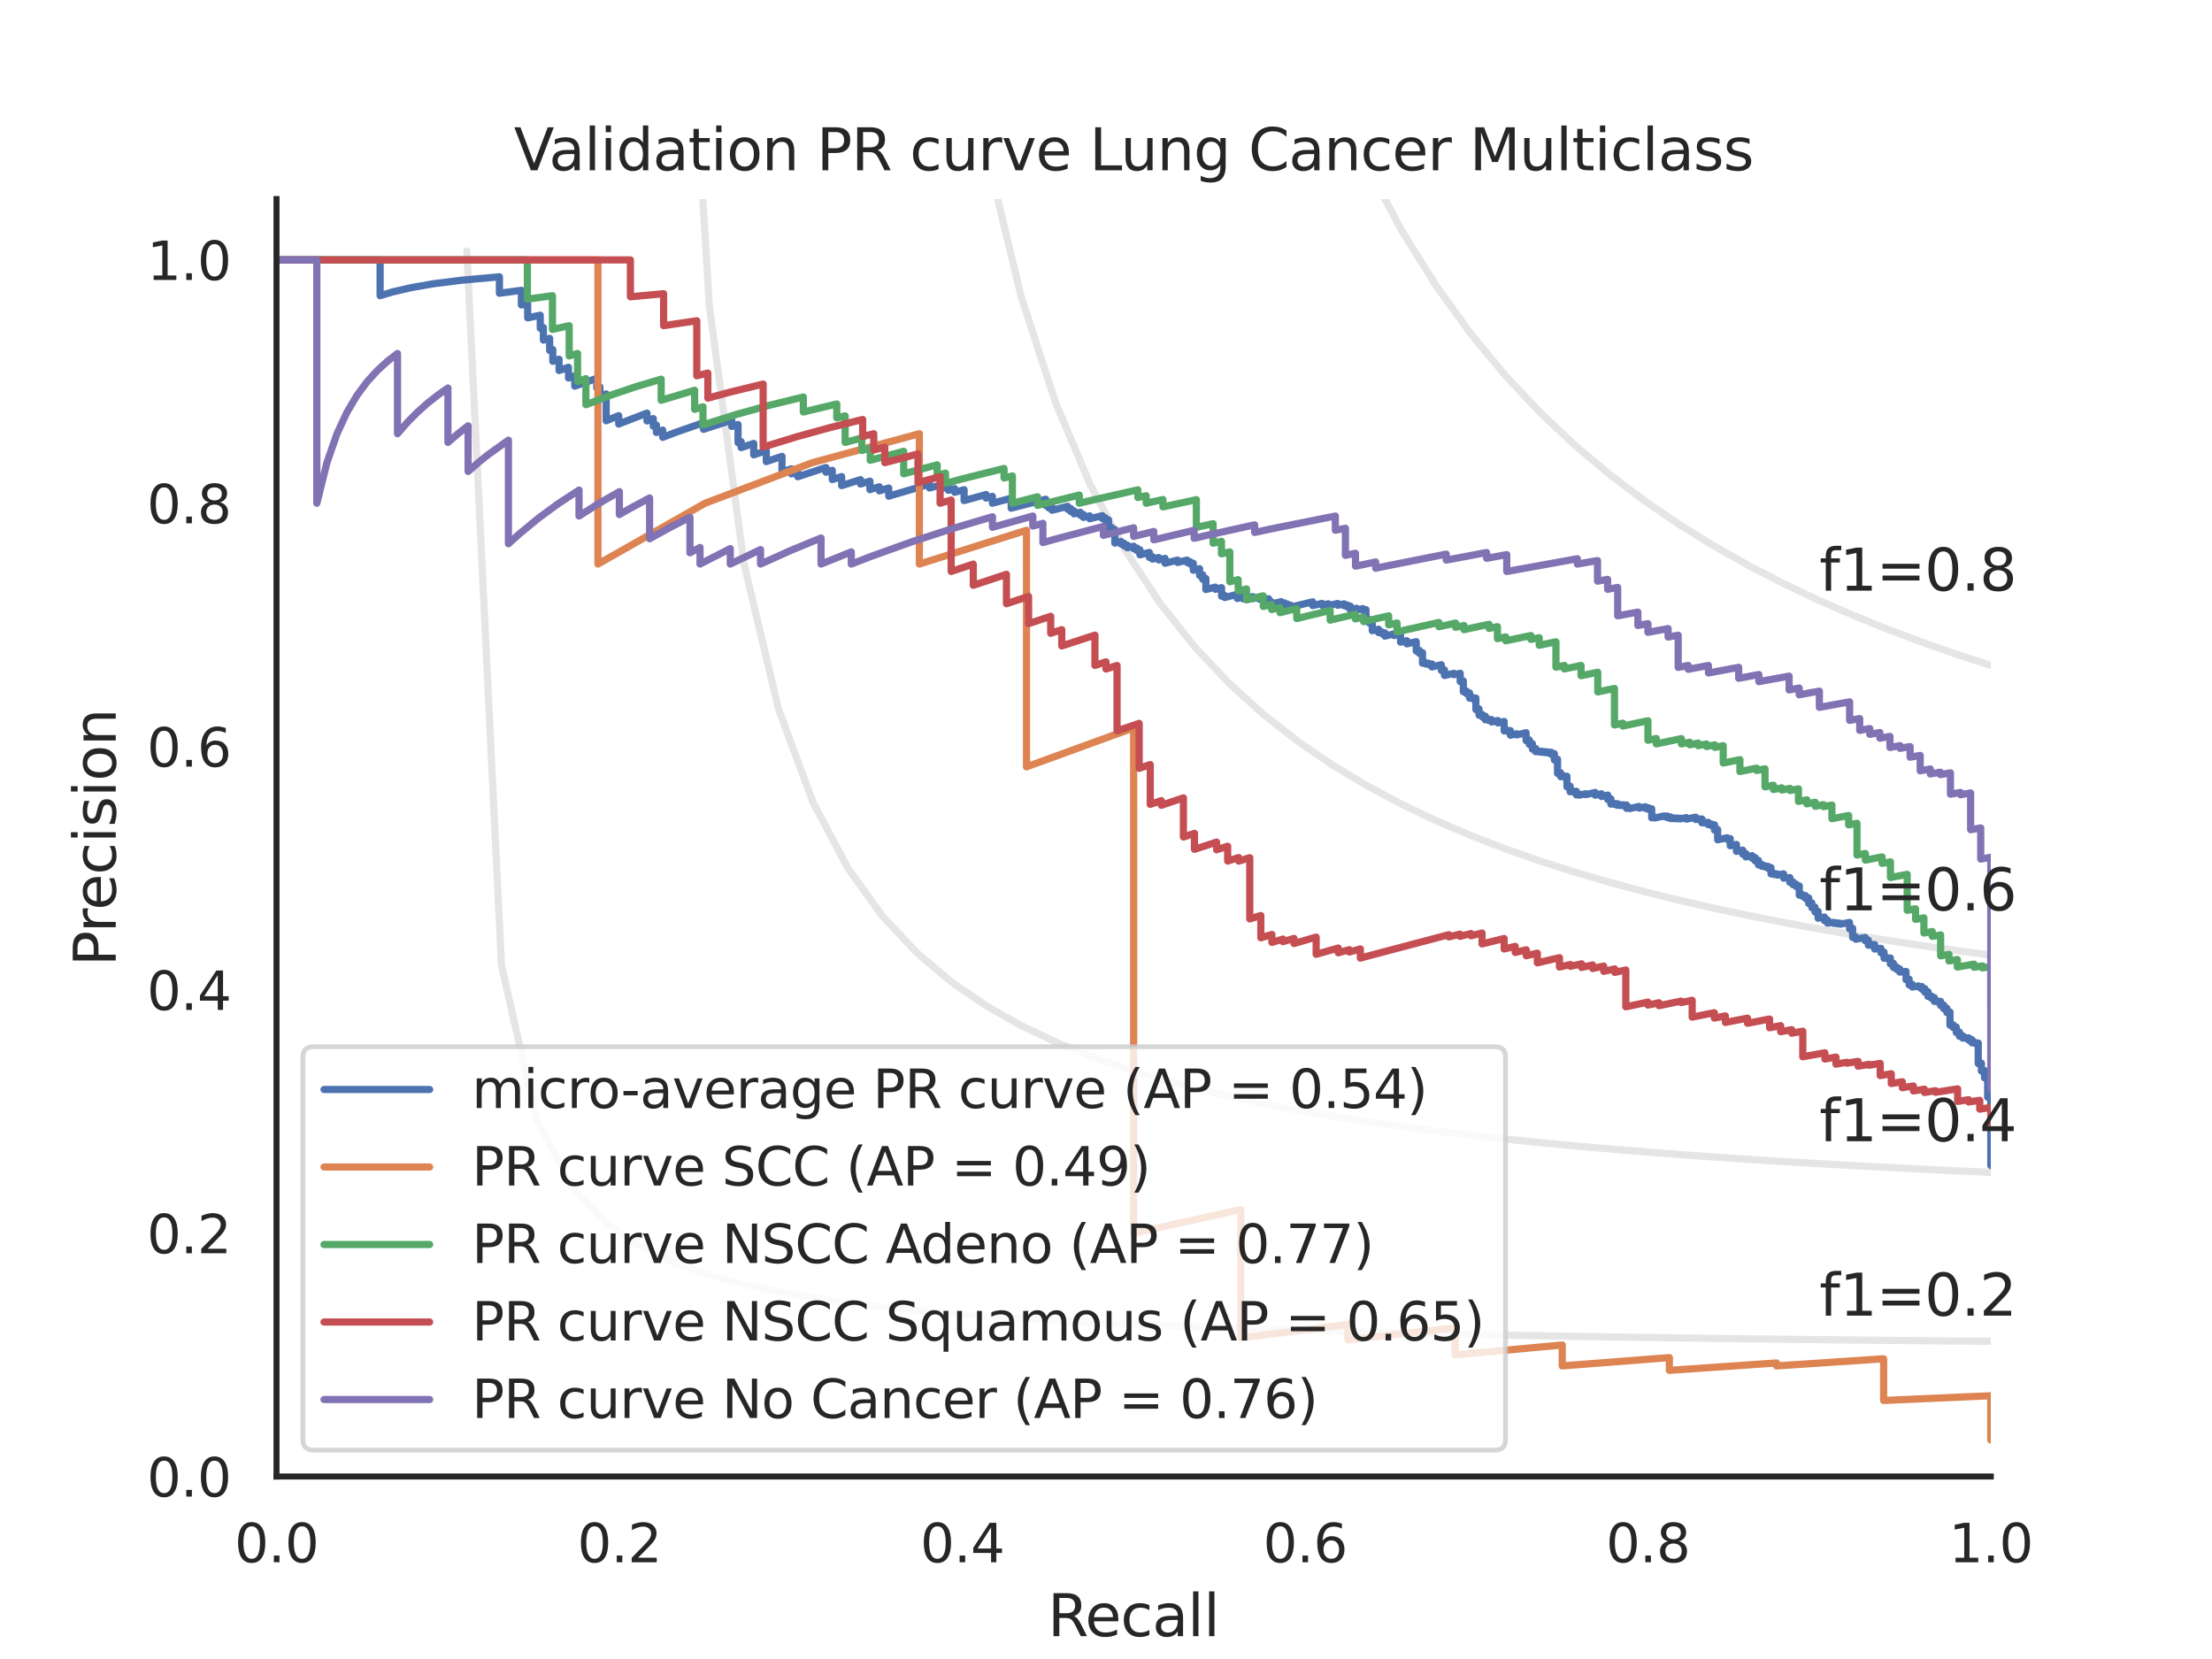 <?xml version="1.0" encoding="utf-8" standalone="no"?>
<!DOCTYPE svg PUBLIC "-//W3C//DTD SVG 1.1//EN"
  "http://www.w3.org/Graphics/SVG/1.1/DTD/svg11.dtd">
<svg xmlns:xlink="http://www.w3.org/1999/xlink" width="460.8pt" height="345.6pt" viewBox="0 0 460.8 345.6" xmlns="http://www.w3.org/2000/svg" version="1.1">
 <defs>
  <style type="text/css">*{stroke-linejoin: round; stroke-linecap: butt}</style>
 </defs>
 <g id="figure_1">
  <g id="patch_1">
   <path d="M 0 345.6 
L 460.8 345.6 
L 460.8 0 
L 0 0 
z
" style="fill: #ffffff"/>
  </g>
  <g id="axes_1">
   <g id="patch_2">
    <path d="M 57.6 307.584 
L 414.72 307.584 
L 414.72 41.472 
L 57.6 41.472 
z
" style="fill: #ffffff"/>
   </g>
   <g id="matplotlib.axis_1">
    <g id="xtick_1">
     <g id="text_1">
      <!-- 0.0 -->
      <g style="fill: #262626" transform="translate(48.853 325.442) scale(0.11 -0.11)">
       <defs>
        <path id="DejaVuSans-30" d="M 2034 4250 
Q 1547 4250 1301 3770 
Q 1056 3291 1056 2328 
Q 1056 1369 1301 889 
Q 1547 409 2034 409 
Q 2525 409 2770 889 
Q 3016 1369 3016 2328 
Q 3016 3291 2770 3770 
Q 2525 4250 2034 4250 
z
M 2034 4750 
Q 2819 4750 3233 4129 
Q 3647 3509 3647 2328 
Q 3647 1150 3233 529 
Q 2819 -91 2034 -91 
Q 1250 -91 836 529 
Q 422 1150 422 2328 
Q 422 3509 836 4129 
Q 1250 4750 2034 4750 
z
" transform="scale(0.016)"/>
        <path id="DejaVuSans-2e" d="M 684 794 
L 1344 794 
L 1344 0 
L 684 0 
L 684 794 
z
" transform="scale(0.016)"/>
       </defs>
       <use xlink:href="#DejaVuSans-30"/>
       <use xlink:href="#DejaVuSans-2e" x="63.623"/>
       <use xlink:href="#DejaVuSans-30" x="95.41"/>
      </g>
     </g>
    </g>
    <g id="xtick_2">
     <g id="text_2">
      <!-- 0.2 -->
      <g style="fill: #262626" transform="translate(120.277 325.442) scale(0.11 -0.11)">
       <defs>
        <path id="DejaVuSans-32" d="M 1228 531 
L 3431 531 
L 3431 0 
L 469 0 
L 469 531 
Q 828 903 1448 1529 
Q 2069 2156 2228 2338 
Q 2531 2678 2651 2914 
Q 2772 3150 2772 3378 
Q 2772 3750 2511 3984 
Q 2250 4219 1831 4219 
Q 1534 4219 1204 4116 
Q 875 4013 500 3803 
L 500 4441 
Q 881 4594 1212 4672 
Q 1544 4750 1819 4750 
Q 2544 4750 2975 4387 
Q 3406 4025 3406 3419 
Q 3406 3131 3298 2873 
Q 3191 2616 2906 2266 
Q 2828 2175 2409 1742 
Q 1991 1309 1228 531 
z
" transform="scale(0.016)"/>
       </defs>
       <use xlink:href="#DejaVuSans-30"/>
       <use xlink:href="#DejaVuSans-2e" x="63.623"/>
       <use xlink:href="#DejaVuSans-32" x="95.41"/>
      </g>
     </g>
    </g>
    <g id="xtick_3">
     <g id="text_3">
      <!-- 0.4 -->
      <g style="fill: #262626" transform="translate(191.701 325.442) scale(0.11 -0.11)">
       <defs>
        <path id="DejaVuSans-34" d="M 2419 4116 
L 825 1625 
L 2419 1625 
L 2419 4116 
z
M 2253 4666 
L 3047 4666 
L 3047 1625 
L 3713 1625 
L 3713 1100 
L 3047 1100 
L 3047 0 
L 2419 0 
L 2419 1100 
L 313 1100 
L 313 1709 
L 2253 4666 
z
" transform="scale(0.016)"/>
       </defs>
       <use xlink:href="#DejaVuSans-30"/>
       <use xlink:href="#DejaVuSans-2e" x="63.623"/>
       <use xlink:href="#DejaVuSans-34" x="95.41"/>
      </g>
     </g>
    </g>
    <g id="xtick_4">
     <g id="text_4">
      <!-- 0.6 -->
      <g style="fill: #262626" transform="translate(263.125 325.442) scale(0.11 -0.11)">
       <defs>
        <path id="DejaVuSans-36" d="M 2113 2584 
Q 1688 2584 1439 2293 
Q 1191 2003 1191 1497 
Q 1191 994 1439 701 
Q 1688 409 2113 409 
Q 2538 409 2786 701 
Q 3034 994 3034 1497 
Q 3034 2003 2786 2293 
Q 2538 2584 2113 2584 
z
M 3366 4563 
L 3366 3988 
Q 3128 4100 2886 4159 
Q 2644 4219 2406 4219 
Q 1781 4219 1451 3797 
Q 1122 3375 1075 2522 
Q 1259 2794 1537 2939 
Q 1816 3084 2150 3084 
Q 2853 3084 3261 2657 
Q 3669 2231 3669 1497 
Q 3669 778 3244 343 
Q 2819 -91 2113 -91 
Q 1303 -91 875 529 
Q 447 1150 447 2328 
Q 447 3434 972 4092 
Q 1497 4750 2381 4750 
Q 2619 4750 2861 4703 
Q 3103 4656 3366 4563 
z
" transform="scale(0.016)"/>
       </defs>
       <use xlink:href="#DejaVuSans-30"/>
       <use xlink:href="#DejaVuSans-2e" x="63.623"/>
       <use xlink:href="#DejaVuSans-36" x="95.41"/>
      </g>
     </g>
    </g>
    <g id="xtick_5">
     <g id="text_5">
      <!-- 0.8 -->
      <g style="fill: #262626" transform="translate(334.549 325.442) scale(0.11 -0.11)">
       <defs>
        <path id="DejaVuSans-38" d="M 2034 2216 
Q 1584 2216 1326 1975 
Q 1069 1734 1069 1313 
Q 1069 891 1326 650 
Q 1584 409 2034 409 
Q 2484 409 2743 651 
Q 3003 894 3003 1313 
Q 3003 1734 2745 1975 
Q 2488 2216 2034 2216 
z
M 1403 2484 
Q 997 2584 770 2862 
Q 544 3141 544 3541 
Q 544 4100 942 4425 
Q 1341 4750 2034 4750 
Q 2731 4750 3128 4425 
Q 3525 4100 3525 3541 
Q 3525 3141 3298 2862 
Q 3072 2584 2669 2484 
Q 3125 2378 3379 2068 
Q 3634 1759 3634 1313 
Q 3634 634 3220 271 
Q 2806 -91 2034 -91 
Q 1263 -91 848 271 
Q 434 634 434 1313 
Q 434 1759 690 2068 
Q 947 2378 1403 2484 
z
M 1172 3481 
Q 1172 3119 1398 2916 
Q 1625 2713 2034 2713 
Q 2441 2713 2670 2916 
Q 2900 3119 2900 3481 
Q 2900 3844 2670 4047 
Q 2441 4250 2034 4250 
Q 1625 4250 1398 4047 
Q 1172 3844 1172 3481 
z
" transform="scale(0.016)"/>
       </defs>
       <use xlink:href="#DejaVuSans-30"/>
       <use xlink:href="#DejaVuSans-2e" x="63.623"/>
       <use xlink:href="#DejaVuSans-38" x="95.41"/>
      </g>
     </g>
    </g>
    <g id="xtick_6">
     <g id="text_6">
      <!-- 1.0 -->
      <g style="fill: #262626" transform="translate(405.973 325.442) scale(0.11 -0.11)">
       <defs>
        <path id="DejaVuSans-31" d="M 794 531 
L 1825 531 
L 1825 4091 
L 703 3866 
L 703 4441 
L 1819 4666 
L 2450 4666 
L 2450 531 
L 3481 531 
L 3481 0 
L 794 0 
L 794 531 
z
" transform="scale(0.016)"/>
       </defs>
       <use xlink:href="#DejaVuSans-31"/>
       <use xlink:href="#DejaVuSans-2e" x="63.623"/>
       <use xlink:href="#DejaVuSans-30" x="95.41"/>
      </g>
     </g>
    </g>
    <g id="text_7">
     <!-- Recall -->
     <g style="fill: #262626" transform="translate(218.259 340.848) scale(0.12 -0.12)">
      <defs>
       <path id="DejaVuSans-52" d="M 2841 2188 
Q 3044 2119 3236 1894 
Q 3428 1669 3622 1275 
L 4263 0 
L 3584 0 
L 2988 1197 
Q 2756 1666 2539 1819 
Q 2322 1972 1947 1972 
L 1259 1972 
L 1259 0 
L 628 0 
L 628 4666 
L 2053 4666 
Q 2853 4666 3247 4331 
Q 3641 3997 3641 3322 
Q 3641 2881 3436 2590 
Q 3231 2300 2841 2188 
z
M 1259 4147 
L 1259 2491 
L 2053 2491 
Q 2509 2491 2742 2702 
Q 2975 2913 2975 3322 
Q 2975 3731 2742 3939 
Q 2509 4147 2053 4147 
L 1259 4147 
z
" transform="scale(0.016)"/>
       <path id="DejaVuSans-65" d="M 3597 1894 
L 3597 1613 
L 953 1613 
Q 991 1019 1311 708 
Q 1631 397 2203 397 
Q 2534 397 2845 478 
Q 3156 559 3463 722 
L 3463 178 
Q 3153 47 2828 -22 
Q 2503 -91 2169 -91 
Q 1331 -91 842 396 
Q 353 884 353 1716 
Q 353 2575 817 3079 
Q 1281 3584 2069 3584 
Q 2775 3584 3186 3129 
Q 3597 2675 3597 1894 
z
M 3022 2063 
Q 3016 2534 2758 2815 
Q 2500 3097 2075 3097 
Q 1594 3097 1305 2825 
Q 1016 2553 972 2059 
L 3022 2063 
z
" transform="scale(0.016)"/>
       <path id="DejaVuSans-63" d="M 3122 3366 
L 3122 2828 
Q 2878 2963 2633 3030 
Q 2388 3097 2138 3097 
Q 1578 3097 1268 2742 
Q 959 2388 959 1747 
Q 959 1106 1268 751 
Q 1578 397 2138 397 
Q 2388 397 2633 464 
Q 2878 531 3122 666 
L 3122 134 
Q 2881 22 2623 -34 
Q 2366 -91 2075 -91 
Q 1284 -91 818 406 
Q 353 903 353 1747 
Q 353 2603 823 3093 
Q 1294 3584 2113 3584 
Q 2378 3584 2631 3529 
Q 2884 3475 3122 3366 
z
" transform="scale(0.016)"/>
       <path id="DejaVuSans-61" d="M 2194 1759 
Q 1497 1759 1228 1600 
Q 959 1441 959 1056 
Q 959 750 1161 570 
Q 1363 391 1709 391 
Q 2188 391 2477 730 
Q 2766 1069 2766 1631 
L 2766 1759 
L 2194 1759 
z
M 3341 1997 
L 3341 0 
L 2766 0 
L 2766 531 
Q 2569 213 2275 61 
Q 1981 -91 1556 -91 
Q 1019 -91 701 211 
Q 384 513 384 1019 
Q 384 1609 779 1909 
Q 1175 2209 1959 2209 
L 2766 2209 
L 2766 2266 
Q 2766 2663 2505 2880 
Q 2244 3097 1772 3097 
Q 1472 3097 1187 3025 
Q 903 2953 641 2809 
L 641 3341 
Q 956 3463 1253 3523 
Q 1550 3584 1831 3584 
Q 2591 3584 2966 3190 
Q 3341 2797 3341 1997 
z
" transform="scale(0.016)"/>
       <path id="DejaVuSans-6c" d="M 603 4863 
L 1178 4863 
L 1178 0 
L 603 0 
L 603 4863 
z
" transform="scale(0.016)"/>
      </defs>
      <use xlink:href="#DejaVuSans-52"/>
      <use xlink:href="#DejaVuSans-65" x="64.982"/>
      <use xlink:href="#DejaVuSans-63" x="126.506"/>
      <use xlink:href="#DejaVuSans-61" x="181.486"/>
      <use xlink:href="#DejaVuSans-6c" x="242.766"/>
      <use xlink:href="#DejaVuSans-6c" x="270.549"/>
     </g>
    </g>
   </g>
   <g id="matplotlib.axis_2">
    <g id="ytick_1">
     <g id="text_8">
      <!-- 0.0 -->
      <g style="fill: #262626" transform="translate(30.607 311.763) scale(0.11 -0.11)">
       <use xlink:href="#DejaVuSans-30"/>
       <use xlink:href="#DejaVuSans-2e" x="63.623"/>
       <use xlink:href="#DejaVuSans-30" x="95.41"/>
      </g>
     </g>
    </g>
    <g id="ytick_2">
     <g id="text_9">
      <!-- 0.2 -->
      <g style="fill: #262626" transform="translate(30.607 261.075) scale(0.11 -0.11)">
       <use xlink:href="#DejaVuSans-30"/>
       <use xlink:href="#DejaVuSans-2e" x="63.623"/>
       <use xlink:href="#DejaVuSans-32" x="95.41"/>
      </g>
     </g>
    </g>
    <g id="ytick_3">
     <g id="text_10">
      <!-- 0.4 -->
      <g style="fill: #262626" transform="translate(30.607 210.387) scale(0.11 -0.11)">
       <use xlink:href="#DejaVuSans-30"/>
       <use xlink:href="#DejaVuSans-2e" x="63.623"/>
       <use xlink:href="#DejaVuSans-34" x="95.41"/>
      </g>
     </g>
    </g>
    <g id="ytick_4">
     <g id="text_11">
      <!-- 0.6 -->
      <g style="fill: #262626" transform="translate(30.607 159.699) scale(0.11 -0.11)">
       <use xlink:href="#DejaVuSans-30"/>
       <use xlink:href="#DejaVuSans-2e" x="63.623"/>
       <use xlink:href="#DejaVuSans-36" x="95.41"/>
      </g>
     </g>
    </g>
    <g id="ytick_5">
     <g id="text_12">
      <!-- 0.8 -->
      <g style="fill: #262626" transform="translate(30.607 109.011) scale(0.11 -0.11)">
       <use xlink:href="#DejaVuSans-30"/>
       <use xlink:href="#DejaVuSans-2e" x="63.623"/>
       <use xlink:href="#DejaVuSans-38" x="95.41"/>
      </g>
     </g>
    </g>
    <g id="ytick_6">
     <g id="text_13">
      <!-- 1.0 -->
      <g style="fill: #262626" transform="translate(30.607 58.323) scale(0.11 -0.11)">
       <use xlink:href="#DejaVuSans-31"/>
       <use xlink:href="#DejaVuSans-2e" x="63.623"/>
       <use xlink:href="#DejaVuSans-30" x="95.41"/>
      </g>
     </g>
    </g>
    <g id="text_14">
     <!-- Precision -->
     <g style="fill: #262626" transform="translate(24.111 201.296) rotate(-90) scale(0.12 -0.12)">
      <defs>
       <path id="DejaVuSans-50" d="M 1259 4147 
L 1259 2394 
L 2053 2394 
Q 2494 2394 2734 2622 
Q 2975 2850 2975 3272 
Q 2975 3691 2734 3919 
Q 2494 4147 2053 4147 
L 1259 4147 
z
M 628 4666 
L 2053 4666 
Q 2838 4666 3239 4311 
Q 3641 3956 3641 3272 
Q 3641 2581 3239 2228 
Q 2838 1875 2053 1875 
L 1259 1875 
L 1259 0 
L 628 0 
L 628 4666 
z
" transform="scale(0.016)"/>
       <path id="DejaVuSans-72" d="M 2631 2963 
Q 2534 3019 2420 3045 
Q 2306 3072 2169 3072 
Q 1681 3072 1420 2755 
Q 1159 2438 1159 1844 
L 1159 0 
L 581 0 
L 581 3500 
L 1159 3500 
L 1159 2956 
Q 1341 3275 1631 3429 
Q 1922 3584 2338 3584 
Q 2397 3584 2469 3576 
Q 2541 3569 2628 3553 
L 2631 2963 
z
" transform="scale(0.016)"/>
       <path id="DejaVuSans-69" d="M 603 3500 
L 1178 3500 
L 1178 0 
L 603 0 
L 603 3500 
z
M 603 4863 
L 1178 4863 
L 1178 4134 
L 603 4134 
L 603 4863 
z
" transform="scale(0.016)"/>
       <path id="DejaVuSans-73" d="M 2834 3397 
L 2834 2853 
Q 2591 2978 2328 3040 
Q 2066 3103 1784 3103 
Q 1356 3103 1142 2972 
Q 928 2841 928 2578 
Q 928 2378 1081 2264 
Q 1234 2150 1697 2047 
L 1894 2003 
Q 2506 1872 2764 1633 
Q 3022 1394 3022 966 
Q 3022 478 2636 193 
Q 2250 -91 1575 -91 
Q 1294 -91 989 -36 
Q 684 19 347 128 
L 347 722 
Q 666 556 975 473 
Q 1284 391 1588 391 
Q 1994 391 2212 530 
Q 2431 669 2431 922 
Q 2431 1156 2273 1281 
Q 2116 1406 1581 1522 
L 1381 1569 
Q 847 1681 609 1914 
Q 372 2147 372 2553 
Q 372 3047 722 3315 
Q 1072 3584 1716 3584 
Q 2034 3584 2315 3537 
Q 2597 3491 2834 3397 
z
" transform="scale(0.016)"/>
       <path id="DejaVuSans-6f" d="M 1959 3097 
Q 1497 3097 1228 2736 
Q 959 2375 959 1747 
Q 959 1119 1226 758 
Q 1494 397 1959 397 
Q 2419 397 2687 759 
Q 2956 1122 2956 1747 
Q 2956 2369 2687 2733 
Q 2419 3097 1959 3097 
z
M 1959 3584 
Q 2709 3584 3137 3096 
Q 3566 2609 3566 1747 
Q 3566 888 3137 398 
Q 2709 -91 1959 -91 
Q 1206 -91 779 398 
Q 353 888 353 1747 
Q 353 2609 779 3096 
Q 1206 3584 1959 3584 
z
" transform="scale(0.016)"/>
       <path id="DejaVuSans-6e" d="M 3513 2113 
L 3513 0 
L 2938 0 
L 2938 2094 
Q 2938 2591 2744 2837 
Q 2550 3084 2163 3084 
Q 1697 3084 1428 2787 
Q 1159 2491 1159 1978 
L 1159 0 
L 581 0 
L 581 3500 
L 1159 3500 
L 1159 2956 
Q 1366 3272 1645 3428 
Q 1925 3584 2291 3584 
Q 2894 3584 3203 3211 
Q 3513 2838 3513 2113 
z
" transform="scale(0.016)"/>
      </defs>
      <use xlink:href="#DejaVuSans-50"/>
      <use xlink:href="#DejaVuSans-72" x="58.553"/>
      <use xlink:href="#DejaVuSans-65" x="97.416"/>
      <use xlink:href="#DejaVuSans-63" x="158.939"/>
      <use xlink:href="#DejaVuSans-69" x="213.92"/>
      <use xlink:href="#DejaVuSans-73" x="241.703"/>
      <use xlink:href="#DejaVuSans-69" x="293.803"/>
      <use xlink:href="#DejaVuSans-6f" x="321.586"/>
      <use xlink:href="#DejaVuSans-6e" x="382.768"/>
     </g>
    </g>
   </g>
   <g id="line2d_1">
    <path d="M 97.248 52.267 
L 104.463 201.073 
L 111.678 232.96 
L 118.893 246.859 
L 126.109 254.643 
L 133.324 259.62 
L 140.539 263.076 
L 147.755 265.615 
L 154.97 267.561 
L 162.185 269.099 
L 169.4 270.345 
L 176.616 271.375 
L 183.831 272.241 
L 191.046 272.979 
L 198.262 273.616 
L 205.477 274.171 
L 212.692 274.658 
L 219.907 275.091 
L 227.123 275.476 
L 234.338 275.822 
L 241.553 276.135 
L 248.769 276.418 
L 255.984 276.676 
L 263.199 276.912 
L 270.414 277.129 
L 277.63 277.33 
L 284.845 277.515 
L 292.06 277.686 
L 299.275 277.846 
L 306.491 277.994 
L 313.706 278.133 
L 320.921 278.264 
L 328.137 278.386 
L 335.352 278.501 
L 342.567 278.609 
L 349.782 278.711 
L 356.998 278.808 
L 364.213 278.899 
L 371.428 278.986 
L 378.644 279.068 
L 385.859 279.146 
L 393.074 279.221 
L 400.289 279.292 
L 407.505 279.359 
L 414.72 279.424 
" clip-path="url(#p9b59dce07f)" style="fill: none; stroke: #808080; stroke-opacity: 0.2; stroke-width: 1.5; stroke-linecap: round"/>
   </g>
   <g id="line2d_2">
    <path d="M 143.905 -1 
L 147.755 63.611 
L 154.97 117.362 
L 162.185 147.722 
L 169.4 167.231 
L 176.616 180.825 
L 183.831 190.84 
L 191.046 198.524 
L 198.262 204.607 
L 205.477 209.542 
L 212.692 213.626 
L 219.907 217.061 
L 227.123 219.991 
L 234.338 222.519 
L 241.553 224.724 
L 248.769 226.662 
L 255.984 228.38 
L 263.199 229.914 
L 270.414 231.291 
L 277.63 232.534 
L 284.845 233.662 
L 292.06 234.69 
L 299.275 235.631 
L 306.491 236.496 
L 313.706 237.293 
L 320.921 238.03 
L 328.137 238.714 
L 335.352 239.349 
L 342.567 239.942 
L 349.782 240.496 
L 356.998 241.015 
L 364.213 241.503 
L 371.428 241.961 
L 378.644 242.393 
L 385.859 242.8 
L 393.074 243.185 
L 400.289 243.55 
L 407.505 243.896 
L 414.72 244.224 
" clip-path="url(#p9b59dce07f)" style="fill: none; stroke: #808080; stroke-opacity: 0.2; stroke-width: 1.5; stroke-linecap: round"/>
   </g>
   <g id="line2d_3">
    <path d="M 200.009 -1 
L 205.477 31.611 
L 212.692 61.693 
L 219.907 83.907 
L 227.123 100.983 
L 234.338 114.518 
L 241.553 125.511 
L 248.769 134.616 
L 255.984 142.281 
L 263.199 148.823 
L 270.414 154.471 
L 277.63 159.398 
L 284.845 163.732 
L 292.06 167.575 
L 299.275 171.006 
L 306.491 174.088 
L 313.706 176.871 
L 320.921 179.398 
L 328.137 181.701 
L 335.352 183.809 
L 342.567 185.746 
L 349.782 187.532 
L 356.998 189.184 
L 364.213 190.716 
L 371.428 192.142 
L 378.644 193.471 
L 385.859 194.714 
L 393.074 195.878 
L 400.289 196.971 
L 407.505 197.998 
L 414.72 198.967 
" clip-path="url(#p9b59dce07f)" style="fill: none; stroke: #808080; stroke-opacity: 0.2; stroke-width: 1.5; stroke-linecap: round"/>
   </g>
   <g id="line2d_4">
    <path d="M 270.344 -1 
L 270.414 -0.768 
L 277.63 18.581 
L 284.845 34.622 
L 292.06 48.136 
L 299.275 59.676 
L 306.491 69.647 
L 313.706 78.346 
L 320.921 86.004 
L 328.137 92.796 
L 335.352 98.862 
L 342.567 104.312 
L 349.782 109.235 
L 356.998 113.705 
L 364.213 117.78 
L 371.428 121.512 
L 378.644 124.941 
L 385.859 128.104 
L 393.074 131.029 
L 400.289 133.744 
L 407.505 136.269 
L 414.72 138.624 
" clip-path="url(#p9b59dce07f)" style="fill: none; stroke: #808080; stroke-opacity: 0.2; stroke-width: 1.5; stroke-linecap: round"/>
   </g>
   <g id="line2d_5">
    <path d="M 414.72 242.8 
L 414.72 228.466 
L 414.066 228.565 
L 414.066 228.475 
L 414.066 224.426 
L 413.412 224.529 
L 413.412 224.429 
L 413.412 223 
L 412.758 223.104 
L 412.758 223 
L 412.758 221.465 
L 412.104 221.57 
L 412.104 221.462 
L 412.104 217.272 
L 411.45 217.379 
L 411.45 217.32 
L 411.45 217.141 
L 410.796 217.249 
L 410.796 217.189 
L 410.796 216.588 
L 410.142 216.696 
L 410.142 216.636 
L 410.142 216.21 
L 409.487 216.318 
L 409.487 216.257 
L 409.487 216.135 
L 408.833 216.244 
L 408.833 216.182 
L 408.833 215.75 
L 408.179 215.86 
L 408.179 215.798 
L 408.179 214.984 
L 407.525 215.094 
L 407.525 215.031 
L 407.525 213.944 
L 406.871 214.055 
L 406.871 213.99 
L 406.871 213.469 
L 406.217 213.58 
L 406.217 213.515 
L 406.217 210.819 
L 405.563 210.932 
L 405.563 210.862 
L 405.563 210.022 
L 404.909 210.135 
L 404.909 210.065 
L 404.909 209.353 
L 404.255 209.466 
L 404.255 209.395 
L 404.255 208.599 
L 403.601 208.712 
L 403.601 208.64 
L 403.601 208.493 
L 402.947 208.607 
L 402.947 208.534 
L 402.947 207.796 
L 402.293 207.91 
L 402.293 207.836 
L 402.293 207.462 
L 401.639 207.577 
L 401.639 207.502 
L 401.639 206.592 
L 400.985 206.708 
L 400.985 206.631 
L 400.985 205.937 
L 400.331 206.053 
L 400.331 205.975 
L 400.331 205.507 
L 399.676 205.623 
L 399.676 205.545 
L 399.676 205.387 
L 398.368 205.621 
L 398.368 205.542 
L 398.368 205.067 
L 397.714 205.184 
L 397.714 205.104 
L 397.714 203.976 
L 397.06 204.094 
L 397.06 204.013 
L 397.06 202.356 
L 395.752 202.509 
L 395.752 201.831 
L 395.098 201.95 
L 395.098 201.864 
L 395.098 201.435 
L 394.444 201.555 
L 394.444 201.469 
L 394.444 200.687 
L 393.79 200.807 
L 393.79 200.719 
L 393.79 199.567 
L 393.136 199.688 
L 393.136 199.598 
L 393.136 199.509 
L 392.482 199.63 
L 392.482 199.54 
L 392.482 198.357 
L 391.828 198.479 
L 391.828 198.387 
L 391.828 197.552 
L 390.52 197.702 
L 390.52 196.758 
L 389.211 196.909 
L 389.211 195.85 
L 388.557 195.973 
L 388.557 195.876 
L 388.557 195.289 
L 386.595 195.661 
L 386.595 195.563 
L 386.595 195.167 
L 385.941 195.292 
L 385.941 195.193 
L 385.941 193.377 
L 385.287 193.502 
L 385.287 193.399 
L 385.287 192.154 
L 383.325 192.531 
L 383.325 192.426 
L 383.325 192.321 
L 382.671 192.447 
L 382.671 192.342 
L 382.671 192.236 
L 382.017 192.363 
L 382.017 192.257 
L 382.017 192.151 
L 380.709 192.299 
L 380.709 191.659 
L 380.055 191.786 
L 380.055 191.679 
L 380.055 191.03 
L 378.746 191.286 
L 378.746 191.177 
L 378.746 189.855 
L 378.092 189.984 
L 378.092 189.873 
L 378.092 188.973 
L 377.438 189.102 
L 377.438 188.074 
L 376.784 188.203 
L 376.784 187.039 
L 376.13 187.169 
L 376.13 186.579 
L 375.476 186.709 
L 375.476 186.352 
L 374.822 186.482 
L 374.822 184.543 
L 374.168 184.673 
L 374.168 184.179 
L 373.514 184.31 
L 373.514 183.686 
L 372.86 183.817 
L 372.86 182.806 
L 372.206 182.937 
L 372.206 182.81 
L 371.552 182.941 
L 371.552 182.041 
L 370.244 182.305 
L 370.244 182.046 
L 369.589 182.179 
L 369.589 181.918 
L 368.935 182.051 
L 368.935 180.731 
L 368.281 180.864 
L 368.281 180.463 
L 367.627 180.596 
L 367.627 180.327 
L 366.973 180.461 
L 366.973 180.055 
L 366.319 180.189 
L 366.319 179.232 
L 365.665 179.367 
L 365.665 178.674 
L 365.011 178.809 
L 365.011 178.25 
L 363.703 178.52 
L 363.703 177.814 
L 363.049 177.949 
L 363.049 177.092 
L 361.741 177.363 
L 361.741 175.908 
L 360.433 176.181 
L 360.433 174.693 
L 359.778 174.83 
L 359.778 174.528 
L 357.816 174.94 
L 357.816 172.788 
L 357.162 172.926 
L 357.162 171.823 
L 356.508 171.961 
L 356.508 171.643 
L 355.854 171.781 
L 355.854 171.3 
L 355.2 171.439 
L 355.2 171.278 
L 354.546 171.416 
L 354.546 170.606 
L 353.892 170.745 
L 353.892 170.581 
L 353.238 170.72 
L 353.238 170.228 
L 351.276 170.647 
L 351.276 170.317 
L 349.967 170.598 
L 349.967 170.432 
L 349.313 170.573 
L 349.313 170.407 
L 348.659 170.548 
L 348.659 170.381 
L 348.005 170.523 
L 348.005 170.188 
L 347.351 170.33 
L 347.351 169.993 
L 346.697 170.136 
L 346.697 169.967 
L 344.735 170.395 
L 344.735 170.226 
L 344.081 170.369 
L 344.081 168.478 
L 343.427 168.621 
L 343.427 168.272 
L 342.773 168.415 
L 342.773 168.064 
L 341.465 168.352 
L 341.465 167.999 
L 339.502 168.434 
L 339.502 168.257 
L 338.848 168.402 
L 338.848 167.688 
L 338.194 167.834 
L 338.194 167.654 
L 337.54 167.8 
L 337.54 167.62 
L 336.886 167.766 
L 336.886 167.404 
L 336.232 167.551 
L 336.232 167.369 
L 335.578 167.516 
L 335.578 166.415 
L 334.924 166.562 
L 334.924 165.631 
L 333.616 165.926 
L 333.616 165.361 
L 332.308 165.658 
L 332.308 165.088 
L 330.345 165.535 
L 330.345 165.344 
L 329.037 165.644 
L 329.037 165.452 
L 328.383 165.603 
L 328.383 164.83 
L 327.729 164.981 
L 327.729 164.786 
L 327.075 164.937 
L 327.075 163.759 
L 326.421 163.91 
L 326.421 161.696 
L 325.767 161.847 
L 325.767 161.642 
L 325.113 161.794 
L 325.113 160.969 
L 324.459 161.12 
L 324.459 158.157 
L 323.805 158.307 
L 323.805 157 
L 323.151 157.15 
L 323.151 156.709 
L 322.497 156.86 
L 322.497 156.638 
L 321.843 156.789 
L 321.843 156.567 
L 321.189 156.718 
L 321.189 156.495 
L 320.535 156.646 
L 320.535 156.422 
L 319.88 156.574 
L 319.88 155.898 
L 319.226 156.05 
L 319.226 154.909 
L 318.572 155.061 
L 318.572 154.136 
L 317.918 154.287 
L 317.918 152.639 
L 315.956 153.095 
L 315.956 152.856 
L 314.648 153.162 
L 314.648 152.199 
L 313.994 152.352 
L 313.994 152.109 
L 313.34 152.263 
L 313.34 150.29 
L 312.032 150.596 
L 312.032 150.095 
L 310.724 150.402 
L 310.724 149.897 
L 310.069 150.051 
L 310.069 149.797 
L 309.415 149.952 
L 309.415 149.184 
L 308.761 149.339 
L 308.761 148.822 
L 308.107 148.977 
L 308.107 147.67 
L 307.453 147.825 
L 307.453 145.416 
L 306.799 145.57 
L 306.799 145.297 
L 306.145 145.451 
L 306.145 144.351 
L 305.491 144.505 
L 305.491 143.949 
L 304.837 144.102 
L 304.837 141.84 
L 304.183 141.991 
L 304.183 140.251 
L 302.875 140.554 
L 302.875 140.26 
L 300.913 140.717 
L 300.913 139.528 
L 300.258 139.68 
L 300.258 138.472 
L 298.296 138.93 
L 298.296 138.317 
L 297.642 138.47 
L 297.642 138.162 
L 296.988 138.316 
L 296.988 138.006 
L 296.334 138.16 
L 296.334 135.96 
L 295.68 136.112 
L 295.68 135.472 
L 295.026 135.624 
L 295.026 133.673 
L 293.064 134.127 
L 293.064 133.465 
L 291.756 133.769 
L 291.756 132.088 
L 290.447 132.391 
L 290.447 132.05 
L 288.485 132.507 
L 288.485 131.819 
L 287.831 131.972 
L 287.831 131.626 
L 287.177 131.779 
L 287.177 131.081 
L 285.869 131.388 
L 285.869 129.615 
L 285.215 129.767 
L 285.215 129.047 
L 284.561 129.199 
L 284.561 127.001 
L 283.907 127.151 
L 283.907 126.779 
L 282.599 127.08 
L 282.599 126.706 
L 281.291 127.008 
L 281.291 126.252 
L 280.636 126.404 
L 280.636 126.023 
L 279.982 126.174 
L 279.982 125.792 
L 278.674 126.095 
L 278.674 125.71 
L 276.712 126.169 
L 276.712 125.78 
L 275.404 126.088 
L 275.404 125.697 
L 273.442 126.163 
L 273.442 125.372 
L 268.863 126.475 
L 268.863 126.074 
L 268.209 126.234 
L 268.209 125.83 
L 267.555 125.99 
L 267.555 125.583 
L 266.901 125.744 
L 266.901 125.335 
L 264.939 125.818 
L 264.939 125.406 
L 264.285 125.568 
L 264.285 124.737 
L 262.977 125.061 
L 262.977 124.641 
L 262.323 124.804 
L 262.323 124.381 
L 261.015 124.707 
L 261.015 124.282 
L 259.052 124.775 
L 259.052 124.346 
L 257.744 124.677 
L 257.744 123.81 
L 255.128 124.477 
L 255.128 124.038 
L 254.474 124.206 
L 254.474 122.425 
L 253.166 122.758 
L 253.166 122.306 
L 251.204 122.81 
L 251.204 120.506 
L 250.549 120.672 
L 250.549 119.733 
L 249.895 119.898 
L 249.895 118.469 
L 248.587 118.797 
L 248.587 117.341 
L 247.933 117.504 
L 247.933 117.013 
L 247.279 117.176 
L 247.279 116.681 
L 245.317 117.172 
L 245.317 116.673 
L 242.701 117.336 
L 242.701 116.321 
L 241.393 116.655 
L 241.393 116.141 
L 240.084 116.477 
L 240.084 115.959 
L 239.43 116.127 
L 239.43 115.08 
L 237.468 115.584 
L 237.468 114.52 
L 236.814 114.688 
L 236.814 114.151 
L 236.16 114.318 
L 236.16 113.777 
L 234.852 114.113 
L 234.852 113.566 
L 234.198 113.735 
L 234.198 113.184 
L 233.544 113.352 
L 233.544 112.797 
L 232.236 113.134 
L 232.236 110.3 
L 231.582 110.464 
L 231.582 109.886 
L 230.927 110.05 
L 230.927 108.291 
L 230.273 108.453 
L 230.273 107.858 
L 229.619 108.019 
L 229.619 107.42 
L 227.003 108.067 
L 227.003 107.459 
L 225.695 107.786 
L 225.695 107.171 
L 225.041 107.335 
L 225.041 106.715 
L 223.733 107.043 
L 223.733 106.416 
L 223.079 106.58 
L 223.079 105.948 
L 222.425 106.111 
L 222.425 105.474 
L 219.154 106.299 
L 219.154 105.65 
L 218.5 105.816 
L 218.5 105.161 
L 217.846 105.327 
L 217.846 104.001 
L 210.651 105.866 
L 210.651 103.787 
L 206.727 104.832 
L 206.727 103.399 
L 205.419 103.75 
L 205.419 103.022 
L 200.84 104.275 
L 200.84 102.016 
L 198.878 102.554 
L 198.878 101.783 
L 197.57 102.144 
L 197.57 101.363 
L 196.262 101.725 
L 196.262 100.933 
L 193.646 101.664 
L 193.646 100.856 
L 185.797 103.163 
L 185.143 103.366 
L 185.143 101.664 
L 183.181 102.266 
L 183.181 101.396 
L 181.218 102.004 
L 181.218 100.224 
L 179.256 100.83 
L 179.256 99.92 
L 175.332 101.162 
L 175.332 99.277 
L 173.37 99.904 
L 173.37 97.963 
L 172.062 98.376 
L 172.062 97.385 
L 166.175 99.312 
L 166.175 98.275 
L 164.867 98.719 
L 164.867 97.664 
L 162.905 98.334 
L 162.905 95.064 
L 159.634 96.158 
L 159.634 93.872 
L 157.018 94.75 
L 157.018 92.372 
L 154.402 93.246 
L 154.402 92.014 
L 153.748 92.233 
L 153.748 88.433 
L 152.44 88.841 
L 152.44 87.531 
L 146.553 89.433 
L 146.553 88.044 
L 140.666 90.105 
L 138.05 91.104 
L 138.05 89.59 
L 136.742 90.093 
L 136.742 88.539 
L 136.088 88.787 
L 136.088 87.201 
L 134.78 87.688 
L 134.78 86.059 
L 129.547 88.069 
L 128.893 88.338 
L 128.893 86.584 
L 126.277 87.657 
L 126.277 82.065 
L 124.969 82.547 
L 124.969 80.59 
L 124.315 80.822 
L 124.315 78.815 
L 119.736 80.444 
L 119.736 78.281 
L 118.428 78.75 
L 118.428 76.506 
L 116.466 77.184 
L 116.466 74.833 
L 115.158 75.264 
L 115.158 72.819 
L 114.504 73.017 
L 114.504 70.495 
L 113.196 70.854 
L 113.196 68.224 
L 112.542 68.382 
L 112.542 65.664 
L 109.925 66.213 
L 109.925 63.304 
L 108.617 63.531 
L 108.617 60.48 
L 104.039 61.088 
L 104.039 57.664 
L 96.19 58.368 
L 90.303 59.113 
L 85.725 59.904 
L 81.8 60.813 
L 79.184 61.598 
L 79.184 54.144 
L 57.6 54.144 
L 57.6 54.144 
" clip-path="url(#p9b59dce07f)" style="fill: none; stroke: #4c72b0; stroke-width: 1.5; stroke-linecap: round"/>
   </g>
   <g id="line2d_6">
    <path d="M 414.72 299.99 
L 414.72 290.758 
L 392.4 291.744 
L 392.4 291.678 
L 392.4 283.058 
L 370.08 284.544 
L 370.08 283.93 
L 347.76 285.472 
L 347.76 282.812 
L 325.44 284.544 
L 325.44 280.185 
L 303.12 282.24 
L 303.12 276.608 
L 280.8 279.108 
L 280.8 275.904 
L 258.48 278.711 
L 258.48 251.951 
L 236.16 256.896 
L 236.16 151.621 
L 213.84 159.744 
L 213.84 110.464 
L 191.52 117.504 
L 191.52 90.35 
L 169.2 96.384 
L 146.88 104.832 
L 124.56 117.504 
L 124.56 54.144 
L 57.6 54.144 
L 57.6 54.144 
" clip-path="url(#p9b59dce07f)" style="fill: none; stroke: #dd8452; stroke-width: 1.5; stroke-linecap: round"/>
   </g>
   <g id="line2d_7">
    <path d="M 414.72 210.29 
L 414.72 201.336 
L 412.978 201.638 
L 412.978 201.202 
L 411.236 201.505 
L 411.236 200.845 
L 407.752 201.456 
L 407.752 199.885 
L 406.01 200.194 
L 406.01 198.811 
L 404.268 199.123 
L 404.268 194.755 
L 402.526 195.07 
L 402.526 194.052 
L 400.784 194.369 
L 400.784 191.202 
L 399.042 191.523 
L 399.042 189.312 
L 397.3 189.635 
L 397.3 182.15 
L 393.815 182.804 
L 393.815 179.537 
L 392.073 179.866 
L 392.073 178.511 
L 388.589 179.174 
L 388.589 177.79 
L 386.847 178.124 
L 386.847 171.504 
L 385.105 171.838 
L 385.105 169.877 
L 381.621 170.55 
L 381.621 167.703 
L 379.879 168.041 
L 379.879 167.625 
L 378.137 167.964 
L 378.137 167.123 
L 376.395 167.465 
L 376.395 166.613 
L 374.653 166.956 
L 374.653 164.335 
L 372.911 164.679 
L 372.911 164.232 
L 371.169 164.577 
L 371.169 164.127 
L 369.427 164.474 
L 369.427 163.566 
L 367.685 163.914 
L 367.685 160.158 
L 365.943 160.506 
L 365.943 160.022 
L 362.459 160.723 
L 362.459 158.251 
L 358.974 158.956 
L 358.974 155.344 
L 357.232 155.697 
L 357.232 155.166 
L 355.49 155.52 
L 355.49 154.985 
L 353.748 155.341 
L 353.748 154.801 
L 352.006 155.159 
L 352.006 154.615 
L 350.264 154.975 
L 350.264 153.873 
L 345.038 154.965 
L 345.038 153.843 
L 343.296 154.211 
L 343.296 150.144 
L 338.07 151.247 
L 338.07 150.646 
L 336.328 151.019 
L 336.328 143.412 
L 332.844 144.141 
L 332.844 140.038 
L 329.36 140.763 
L 329.36 138.624 
L 325.876 139.352 
L 325.876 138.624 
L 324.133 138.991 
L 324.133 133.699 
L 320.649 134.419 
L 320.649 132.838 
L 318.907 133.199 
L 318.907 132.395 
L 313.681 133.492 
L 313.681 132.675 
L 311.939 133.045 
L 311.939 130.54 
L 310.197 130.907 
L 310.197 130.054 
L 304.971 131.17 
L 304.971 130.301 
L 303.229 130.678 
L 303.229 129.798 
L 299.745 130.558 
L 299.745 129.664 
L 291.035 131.62 
L 291.035 129.778 
L 289.292 130.176 
L 289.292 128.289 
L 284.066 129.491 
L 284.066 128.523 
L 282.324 128.93 
L 282.324 127.948 
L 277.098 129.185 
L 277.098 127.169 
L 270.13 128.858 
L 270.13 126.767 
L 266.646 127.627 
L 266.646 126.555 
L 264.904 126.989 
L 264.904 125.901 
L 263.162 126.336 
L 263.162 124.112 
L 259.678 124.981 
L 259.678 122.684 
L 257.936 123.118 
L 257.936 120.753 
L 256.194 121.183 
L 256.194 114.97 
L 254.452 115.378 
L 254.452 112.763 
L 252.709 113.164 
L 252.709 109.086 
L 249.225 109.865 
L 249.225 104.092 
L 242.257 105.594 
L 242.257 104.064 
L 238.773 104.832 
L 238.773 103.26 
L 237.031 103.644 
L 237.031 102.038 
L 226.579 104.413 
L 224.837 104.832 
L 224.837 103.128 
L 216.126 105.277 
L 216.126 103.486 
L 210.9 104.832 
L 210.9 99.147 
L 209.158 99.572 
L 209.158 97.591 
L 200.448 99.763 
L 196.964 100.694 
L 196.964 98.561 
L 195.222 99.024 
L 195.222 96.829 
L 188.254 98.705 
L 188.254 94.011 
L 181.285 95.887 
L 181.285 93.367 
L 179.543 93.839 
L 179.543 91.233 
L 176.059 92.16 
L 176.059 86.636 
L 174.317 87.058 
L 174.317 84.157 
L 167.349 85.824 
L 167.349 82.701 
L 160.381 84.405 
L 153.413 86.327 
L 146.444 88.509 
L 146.444 84.732 
L 144.702 85.268 
L 144.702 81.298 
L 137.734 83.387 
L 137.734 78.991 
L 132.508 80.544 
L 127.282 82.304 
L 122.056 84.315 
L 122.056 78.87 
L 120.314 79.488 
L 120.314 73.639 
L 118.572 74.152 
L 118.572 67.843 
L 115.088 68.626 
L 115.088 61.598 
L 109.861 62.319 
L 109.861 54.144 
L 57.6 54.144 
L 57.6 54.144 
" clip-path="url(#p9b59dce07f)" style="fill: none; stroke: #55a868; stroke-width: 1.5; stroke-linecap: round"/>
   </g>
   <g id="line2d_8">
    <path d="M 414.72 234.02 
L 414.72 230.709 
L 412.416 231.055 
L 412.416 229.211 
L 410.112 229.563 
L 410.112 229.089 
L 407.808 229.444 
L 407.808 226.823 
L 403.2 227.55 
L 403.2 227.212 
L 400.896 227.579 
L 400.896 226.895 
L 398.592 227.265 
L 398.592 226.219 
L 396.288 226.593 
L 396.288 225.342 
L 393.984 225.721 
L 393.984 223.679 
L 391.68 224.064 
L 391.68 221.521 
L 389.376 221.914 
L 389.376 221.713 
L 387.072 222.108 
L 387.072 221.088 
L 384.768 221.487 
L 384.768 221.281 
L 382.464 221.682 
L 382.464 220.212 
L 380.16 220.619 
L 380.16 219.321 
L 375.552 220.147 
L 375.552 214.813 
L 373.248 215.24 
L 373.248 214.497 
L 370.944 214.929 
L 370.944 213.666 
L 368.64 214.102 
L 368.64 212.279 
L 364.032 213.165 
L 364.032 212.095 
L 359.424 212.995 
L 359.424 211.628 
L 357.12 212.085 
L 357.12 210.965 
L 352.512 211.89 
L 352.512 208.378 
L 350.208 208.851 
L 350.208 208.547 
L 345.6 209.504 
L 345.6 208.892 
L 343.296 209.376 
L 343.296 208.758 
L 338.688 209.737 
L 338.688 202.056 
L 336.384 202.563 
L 336.384 201.838 
L 334.08 202.349 
L 334.08 201.246 
L 331.776 201.762 
L 331.776 201.014 
L 329.472 201.535 
L 329.472 200.777 
L 327.168 201.303 
L 327.168 200.92 
L 324.864 201.45 
L 324.864 199.499 
L 320.256 200.576 
L 320.256 198.557 
L 317.952 199.104 
L 317.952 197.857 
L 315.648 198.41 
L 315.648 197.135 
L 313.344 197.694 
L 313.344 195.505 
L 308.736 196.64 
L 308.736 194.367 
L 306.432 194.944 
L 306.432 194.479 
L 304.128 195.061 
L 304.128 194.592 
L 301.824 195.18 
L 301.824 194.707 
L 285.696 198.967 
L 283.392 199.597 
L 283.392 197.685 
L 281.088 198.323 
L 281.088 197.835 
L 278.784 198.48 
L 278.784 197.492 
L 274.176 198.802 
L 274.176 195.21 
L 269.568 196.553 
L 269.568 195.486 
L 267.264 196.168 
L 267.264 195.627 
L 264.96 196.318 
L 264.96 194.665 
L 262.656 195.364 
L 262.656 190.713 
L 260.352 191.424 
L 260.352 178.667 
L 258.048 179.391 
L 258.048 178.641 
L 255.744 179.373 
L 255.744 176.284 
L 253.44 177.024 
L 253.44 175.422 
L 248.832 176.929 
L 248.832 173.6 
L 246.528 174.366 
L 246.528 166.209 
L 241.92 167.755 
L 241.92 166.784 
L 239.616 167.572 
L 239.616 159.275 
L 237.312 160.059 
L 237.312 150.693 
L 232.704 152.25 
L 232.704 138.624 
L 230.4 139.372 
L 230.4 137.87 
L 228.096 138.624 
L 228.096 132.308 
L 221.184 134.562 
L 221.184 131.17 
L 218.88 131.933 
L 218.88 128.384 
L 214.272 129.915 
L 214.272 124.244 
L 209.664 125.768 
L 209.664 119.64 
L 202.752 121.924 
L 202.752 117.504 
L 198.144 119.049 
L 198.144 104.165 
L 195.84 104.832 
L 195.84 99.277 
L 191.232 100.549 
L 191.232 94.547 
L 184.32 96.384 
L 184.32 93.135 
L 182.016 93.744 
L 182.016 90.35 
L 179.712 90.934 
L 179.712 87.382 
L 172.8 89.101 
L 165.888 91.008 
L 158.976 93.135 
L 158.976 80.005 
L 152.064 81.692 
L 147.456 82.944 
L 147.456 77.72 
L 145.152 78.281 
L 145.152 66.816 
L 138.24 67.843 
L 138.24 61.184 
L 131.328 61.824 
L 131.328 54.144 
L 57.6 54.144 
L 57.6 54.144 
" clip-path="url(#p9b59dce07f)" style="fill: none; stroke: #c44e52; stroke-width: 1.5; stroke-linecap: round"/>
   </g>
   <g id="line2d_9">
    <path d="M 414.72 226.901 
L 414.72 178.588 
L 412.619 178.961 
L 412.619 172.469 
L 410.519 172.844 
L 410.519 165.183 
L 408.418 165.556 
L 408.418 165.077 
L 406.317 165.452 
L 406.317 160.995 
L 404.216 161.369 
L 404.216 160.856 
L 402.116 161.231 
L 402.116 160.193 
L 400.015 160.571 
L 400.015 157.363 
L 397.914 157.74 
L 397.914 155.52 
L 395.814 155.897 
L 395.814 155.331 
L 393.713 155.71 
L 393.713 153.4 
L 391.612 153.779 
L 391.612 152.596 
L 389.512 152.976 
L 389.512 151.773 
L 387.411 152.154 
L 387.411 149.687 
L 385.31 150.068 
L 385.31 146.21 
L 379.008 147.351 
L 379.008 143.971 
L 374.807 144.735 
L 374.807 143.337 
L 372.706 143.722 
L 372.706 140.847 
L 366.404 142.003 
L 366.404 140.518 
L 362.202 141.3 
L 362.202 139.012 
L 355.9 140.196 
L 355.9 138.624 
L 351.699 139.425 
L 351.699 138.624 
L 349.598 139.028 
L 349.598 132.32 
L 347.497 132.71 
L 347.497 130.944 
L 343.296 131.728 
L 343.296 129.915 
L 341.195 130.307 
L 341.195 127.508 
L 336.994 128.289 
L 336.994 122.378 
L 334.893 122.755 
L 334.893 120.69 
L 332.792 121.064 
L 332.792 116.776 
L 328.591 117.504 
L 328.591 116.392 
L 313.886 119.049 
L 313.886 115.536 
L 309.685 116.309 
L 309.685 115.098 
L 301.282 116.681 
L 301.282 115.433 
L 288.678 117.935 
L 286.577 118.372 
L 286.577 117.067 
L 282.376 117.947 
L 282.376 115.257 
L 280.275 115.694 
L 280.275 110.05 
L 278.174 110.464 
L 278.174 107.5 
L 265.57 110.021 
L 261.368 110.915 
L 261.368 109.329 
L 250.865 111.647 
L 248.764 112.135 
L 248.764 110.464 
L 240.361 112.458 
L 240.361 110.715 
L 236.16 111.744 
L 236.16 109.947 
L 229.858 111.527 
L 229.858 109.659 
L 219.354 112.435 
L 217.254 113.024 
L 217.254 109.012 
L 215.153 109.584 
L 215.153 107.5 
L 206.75 109.845 
L 206.75 107.648 
L 198.347 110.137 
L 189.944 112.868 
L 181.542 115.879 
L 177.34 117.504 
L 177.34 114.97 
L 171.038 117.504 
L 171.038 112.073 
L 164.736 114.667 
L 158.434 117.504 
L 158.434 114.487 
L 152.132 117.504 
L 152.132 114.282 
L 145.83 117.504 
L 145.83 114.048 
L 143.729 115.157 
L 143.729 107.756 
L 139.528 109.901 
L 135.326 112.224 
L 135.326 103.73 
L 131.125 105.984 
L 129.024 107.19 
L 129.024 102.418 
L 124.823 104.832 
L 120.621 107.5 
L 120.621 102.092 
L 116.42 104.832 
L 112.218 107.904 
L 108.017 111.372 
L 105.916 113.28 
L 105.916 91.691 
L 101.715 94.694 
L 99.614 96.384 
L 97.513 98.221 
L 97.513 88.704 
L 95.413 90.35 
L 93.312 92.16 
L 93.312 80.822 
L 91.211 82.304 
L 89.111 83.96 
L 87.01 85.824 
L 84.909 87.936 
L 82.808 90.35 
L 82.808 73.639 
L 80.708 75.264 
L 78.607 77.184 
L 76.506 79.488 
L 74.406 82.304 
L 72.305 85.824 
L 70.204 90.35 
L 68.104 96.384 
L 66.003 104.832 
L 66.003 54.144 
L 57.6 54.144 
L 57.6 54.144 
" clip-path="url(#p9b59dce07f)" style="fill: none; stroke: #8172b3; stroke-width: 1.5; stroke-linecap: round"/>
   </g>
   <g id="patch_3">
    <path d="M 57.6 307.584 
L 57.6 41.472 
" style="fill: none; stroke: #262626; stroke-width: 1.25; stroke-linejoin: miter; stroke-linecap: square"/>
   </g>
   <g id="patch_4">
    <path d="M 57.6 307.584 
L 414.72 307.584 
" style="fill: none; stroke: #262626; stroke-width: 1.25; stroke-linejoin: miter; stroke-linecap: square"/>
   </g>
   <g id="text_15">
    <!-- f1=0.2 -->
    <g style="fill: #262626" transform="translate(379.008 274.077) scale(0.12 -0.12)">
     <defs>
      <path id="DejaVuSans-66" d="M 2375 4863 
L 2375 4384 
L 1825 4384 
Q 1516 4384 1395 4259 
Q 1275 4134 1275 3809 
L 1275 3500 
L 2222 3500 
L 2222 3053 
L 1275 3053 
L 1275 0 
L 697 0 
L 697 3053 
L 147 3053 
L 147 3500 
L 697 3500 
L 697 3744 
Q 697 4328 969 4595 
Q 1241 4863 1831 4863 
L 2375 4863 
z
" transform="scale(0.016)"/>
      <path id="DejaVuSans-3d" d="M 678 2906 
L 4684 2906 
L 4684 2381 
L 678 2381 
L 678 2906 
z
M 678 1631 
L 4684 1631 
L 4684 1100 
L 678 1100 
L 678 1631 
z
" transform="scale(0.016)"/>
     </defs>
     <use xlink:href="#DejaVuSans-66"/>
     <use xlink:href="#DejaVuSans-31" x="35.205"/>
     <use xlink:href="#DejaVuSans-3d" x="98.828"/>
     <use xlink:href="#DejaVuSans-30" x="182.617"/>
     <use xlink:href="#DejaVuSans-2e" x="246.24"/>
     <use xlink:href="#DejaVuSans-32" x="278.027"/>
    </g>
   </g>
   <g id="text_16">
    <!-- f1=0.4 -->
    <g style="fill: #262626" transform="translate(379.008 237.731) scale(0.12 -0.12)">
     <use xlink:href="#DejaVuSans-66"/>
     <use xlink:href="#DejaVuSans-31" x="35.205"/>
     <use xlink:href="#DejaVuSans-3d" x="98.828"/>
     <use xlink:href="#DejaVuSans-30" x="182.617"/>
     <use xlink:href="#DejaVuSans-2e" x="246.24"/>
     <use xlink:href="#DejaVuSans-34" x="278.027"/>
    </g>
   </g>
   <g id="text_17">
    <!-- f1=0.6 -->
    <g style="fill: #262626" transform="translate(379.008 189.645) scale(0.12 -0.12)">
     <use xlink:href="#DejaVuSans-66"/>
     <use xlink:href="#DejaVuSans-31" x="35.205"/>
     <use xlink:href="#DejaVuSans-3d" x="98.828"/>
     <use xlink:href="#DejaVuSans-30" x="182.617"/>
     <use xlink:href="#DejaVuSans-2e" x="246.24"/>
     <use xlink:href="#DejaVuSans-36" x="278.027"/>
    </g>
   </g>
   <g id="text_18">
    <!-- f1=0.8 -->
    <g style="fill: #262626" transform="translate(379.008 123.035) scale(0.12 -0.12)">
     <use xlink:href="#DejaVuSans-66"/>
     <use xlink:href="#DejaVuSans-31" x="35.205"/>
     <use xlink:href="#DejaVuSans-3d" x="98.828"/>
     <use xlink:href="#DejaVuSans-30" x="182.617"/>
     <use xlink:href="#DejaVuSans-2e" x="246.24"/>
     <use xlink:href="#DejaVuSans-38" x="278.027"/>
    </g>
   </g>
   <g id="text_19">
    <!-- Validation PR curve Lung Cancer Multiclass -->
    <g style="fill: #262626" transform="translate(107.061 35.472) scale(0.12 -0.12)">
     <defs>
      <path id="DejaVuSans-56" d="M 1831 0 
L 50 4666 
L 709 4666 
L 2188 738 
L 3669 4666 
L 4325 4666 
L 2547 0 
L 1831 0 
z
" transform="scale(0.016)"/>
      <path id="DejaVuSans-64" d="M 2906 2969 
L 2906 4863 
L 3481 4863 
L 3481 0 
L 2906 0 
L 2906 525 
Q 2725 213 2448 61 
Q 2172 -91 1784 -91 
Q 1150 -91 751 415 
Q 353 922 353 1747 
Q 353 2572 751 3078 
Q 1150 3584 1784 3584 
Q 2172 3584 2448 3432 
Q 2725 3281 2906 2969 
z
M 947 1747 
Q 947 1113 1208 752 
Q 1469 391 1925 391 
Q 2381 391 2643 752 
Q 2906 1113 2906 1747 
Q 2906 2381 2643 2742 
Q 2381 3103 1925 3103 
Q 1469 3103 1208 2742 
Q 947 2381 947 1747 
z
" transform="scale(0.016)"/>
      <path id="DejaVuSans-74" d="M 1172 4494 
L 1172 3500 
L 2356 3500 
L 2356 3053 
L 1172 3053 
L 1172 1153 
Q 1172 725 1289 603 
Q 1406 481 1766 481 
L 2356 481 
L 2356 0 
L 1766 0 
Q 1100 0 847 248 
Q 594 497 594 1153 
L 594 3053 
L 172 3053 
L 172 3500 
L 594 3500 
L 594 4494 
L 1172 4494 
z
" transform="scale(0.016)"/>
      <path id="DejaVuSans-20" transform="scale(0.016)"/>
      <path id="DejaVuSans-75" d="M 544 1381 
L 544 3500 
L 1119 3500 
L 1119 1403 
Q 1119 906 1312 657 
Q 1506 409 1894 409 
Q 2359 409 2629 706 
Q 2900 1003 2900 1516 
L 2900 3500 
L 3475 3500 
L 3475 0 
L 2900 0 
L 2900 538 
Q 2691 219 2414 64 
Q 2138 -91 1772 -91 
Q 1169 -91 856 284 
Q 544 659 544 1381 
z
M 1991 3584 
L 1991 3584 
z
" transform="scale(0.016)"/>
      <path id="DejaVuSans-76" d="M 191 3500 
L 800 3500 
L 1894 563 
L 2988 3500 
L 3597 3500 
L 2284 0 
L 1503 0 
L 191 3500 
z
" transform="scale(0.016)"/>
      <path id="DejaVuSans-4c" d="M 628 4666 
L 1259 4666 
L 1259 531 
L 3531 531 
L 3531 0 
L 628 0 
L 628 4666 
z
" transform="scale(0.016)"/>
      <path id="DejaVuSans-67" d="M 2906 1791 
Q 2906 2416 2648 2759 
Q 2391 3103 1925 3103 
Q 1463 3103 1205 2759 
Q 947 2416 947 1791 
Q 947 1169 1205 825 
Q 1463 481 1925 481 
Q 2391 481 2648 825 
Q 2906 1169 2906 1791 
z
M 3481 434 
Q 3481 -459 3084 -895 
Q 2688 -1331 1869 -1331 
Q 1566 -1331 1297 -1286 
Q 1028 -1241 775 -1147 
L 775 -588 
Q 1028 -725 1275 -790 
Q 1522 -856 1778 -856 
Q 2344 -856 2625 -561 
Q 2906 -266 2906 331 
L 2906 616 
Q 2728 306 2450 153 
Q 2172 0 1784 0 
Q 1141 0 747 490 
Q 353 981 353 1791 
Q 353 2603 747 3093 
Q 1141 3584 1784 3584 
Q 2172 3584 2450 3431 
Q 2728 3278 2906 2969 
L 2906 3500 
L 3481 3500 
L 3481 434 
z
" transform="scale(0.016)"/>
      <path id="DejaVuSans-43" d="M 4122 4306 
L 4122 3641 
Q 3803 3938 3442 4084 
Q 3081 4231 2675 4231 
Q 1875 4231 1450 3742 
Q 1025 3253 1025 2328 
Q 1025 1406 1450 917 
Q 1875 428 2675 428 
Q 3081 428 3442 575 
Q 3803 722 4122 1019 
L 4122 359 
Q 3791 134 3420 21 
Q 3050 -91 2638 -91 
Q 1578 -91 968 557 
Q 359 1206 359 2328 
Q 359 3453 968 4101 
Q 1578 4750 2638 4750 
Q 3056 4750 3426 4639 
Q 3797 4528 4122 4306 
z
" transform="scale(0.016)"/>
      <path id="DejaVuSans-4d" d="M 628 4666 
L 1569 4666 
L 2759 1491 
L 3956 4666 
L 4897 4666 
L 4897 0 
L 4281 0 
L 4281 4097 
L 3078 897 
L 2444 897 
L 1241 4097 
L 1241 0 
L 628 0 
L 628 4666 
z
" transform="scale(0.016)"/>
     </defs>
     <use xlink:href="#DejaVuSans-56"/>
     <use xlink:href="#DejaVuSans-61" x="60.658"/>
     <use xlink:href="#DejaVuSans-6c" x="121.938"/>
     <use xlink:href="#DejaVuSans-69" x="149.721"/>
     <use xlink:href="#DejaVuSans-64" x="177.504"/>
     <use xlink:href="#DejaVuSans-61" x="240.98"/>
     <use xlink:href="#DejaVuSans-74" x="302.26"/>
     <use xlink:href="#DejaVuSans-69" x="341.469"/>
     <use xlink:href="#DejaVuSans-6f" x="369.252"/>
     <use xlink:href="#DejaVuSans-6e" x="430.434"/>
     <use xlink:href="#DejaVuSans-20" x="493.812"/>
     <use xlink:href="#DejaVuSans-50" x="525.6"/>
     <use xlink:href="#DejaVuSans-52" x="585.902"/>
     <use xlink:href="#DejaVuSans-20" x="655.385"/>
     <use xlink:href="#DejaVuSans-63" x="687.172"/>
     <use xlink:href="#DejaVuSans-75" x="742.152"/>
     <use xlink:href="#DejaVuSans-72" x="805.531"/>
     <use xlink:href="#DejaVuSans-76" x="846.645"/>
     <use xlink:href="#DejaVuSans-65" x="905.824"/>
     <use xlink:href="#DejaVuSans-20" x="967.348"/>
     <use xlink:href="#DejaVuSans-4c" x="999.135"/>
     <use xlink:href="#DejaVuSans-75" x="1053.098"/>
     <use xlink:href="#DejaVuSans-6e" x="1116.477"/>
     <use xlink:href="#DejaVuSans-67" x="1179.855"/>
     <use xlink:href="#DejaVuSans-20" x="1243.332"/>
     <use xlink:href="#DejaVuSans-43" x="1275.119"/>
     <use xlink:href="#DejaVuSans-61" x="1344.943"/>
     <use xlink:href="#DejaVuSans-6e" x="1406.223"/>
     <use xlink:href="#DejaVuSans-63" x="1469.602"/>
     <use xlink:href="#DejaVuSans-65" x="1524.582"/>
     <use xlink:href="#DejaVuSans-72" x="1586.105"/>
     <use xlink:href="#DejaVuSans-20" x="1627.219"/>
     <use xlink:href="#DejaVuSans-4d" x="1659.006"/>
     <use xlink:href="#DejaVuSans-75" x="1745.285"/>
     <use xlink:href="#DejaVuSans-6c" x="1808.664"/>
     <use xlink:href="#DejaVuSans-74" x="1836.447"/>
     <use xlink:href="#DejaVuSans-69" x="1875.656"/>
     <use xlink:href="#DejaVuSans-63" x="1903.439"/>
     <use xlink:href="#DejaVuSans-6c" x="1958.42"/>
     <use xlink:href="#DejaVuSans-61" x="1986.203"/>
     <use xlink:href="#DejaVuSans-73" x="2047.482"/>
     <use xlink:href="#DejaVuSans-73" x="2099.582"/>
    </g>
   </g>
   <g id="legend_1">
    <g id="patch_5">
     <path d="M 65.3 302.084 
L 311.423 302.084 
Q 313.623 302.084 313.623 299.884 
L 313.623 220.254 
Q 313.623 218.054 311.423 218.054 
L 65.3 218.054 
Q 63.1 218.054 63.1 220.254 
L 63.1 299.884 
Q 63.1 302.084 65.3 302.084 
z
" style="fill: #ffffff; opacity: 0.8; stroke: #cccccc; stroke-linejoin: miter"/>
    </g>
    <g id="line2d_10">
     <path d="M 67.5 226.963 
L 78.5 226.963 
L 89.5 226.963 
" style="fill: none; stroke: #4c72b0; stroke-width: 1.5; stroke-linecap: round"/>
    </g>
    <g id="text_20">
     <!-- micro-average PR curve (AP = 0.54) -->
     <g style="fill: #262626" transform="translate(98.3 230.813) scale(0.11 -0.11)">
      <defs>
       <path id="DejaVuSans-6d" d="M 3328 2828 
Q 3544 3216 3844 3400 
Q 4144 3584 4550 3584 
Q 5097 3584 5394 3201 
Q 5691 2819 5691 2113 
L 5691 0 
L 5113 0 
L 5113 2094 
Q 5113 2597 4934 2840 
Q 4756 3084 4391 3084 
Q 3944 3084 3684 2787 
Q 3425 2491 3425 1978 
L 3425 0 
L 2847 0 
L 2847 2094 
Q 2847 2600 2669 2842 
Q 2491 3084 2119 3084 
Q 1678 3084 1418 2786 
Q 1159 2488 1159 1978 
L 1159 0 
L 581 0 
L 581 3500 
L 1159 3500 
L 1159 2956 
Q 1356 3278 1631 3431 
Q 1906 3584 2284 3584 
Q 2666 3584 2933 3390 
Q 3200 3197 3328 2828 
z
" transform="scale(0.016)"/>
       <path id="DejaVuSans-2d" d="M 313 2009 
L 1997 2009 
L 1997 1497 
L 313 1497 
L 313 2009 
z
" transform="scale(0.016)"/>
       <path id="DejaVuSans-28" d="M 1984 4856 
Q 1566 4138 1362 3434 
Q 1159 2731 1159 2009 
Q 1159 1288 1364 580 
Q 1569 -128 1984 -844 
L 1484 -844 
Q 1016 -109 783 600 
Q 550 1309 550 2009 
Q 550 2706 781 3412 
Q 1013 4119 1484 4856 
L 1984 4856 
z
" transform="scale(0.016)"/>
       <path id="DejaVuSans-41" d="M 2188 4044 
L 1331 1722 
L 3047 1722 
L 2188 4044 
z
M 1831 4666 
L 2547 4666 
L 4325 0 
L 3669 0 
L 3244 1197 
L 1141 1197 
L 716 0 
L 50 0 
L 1831 4666 
z
" transform="scale(0.016)"/>
       <path id="DejaVuSans-35" d="M 691 4666 
L 3169 4666 
L 3169 4134 
L 1269 4134 
L 1269 2991 
Q 1406 3038 1543 3061 
Q 1681 3084 1819 3084 
Q 2600 3084 3056 2656 
Q 3513 2228 3513 1497 
Q 3513 744 3044 326 
Q 2575 -91 1722 -91 
Q 1428 -91 1123 -41 
Q 819 9 494 109 
L 494 744 
Q 775 591 1075 516 
Q 1375 441 1709 441 
Q 2250 441 2565 725 
Q 2881 1009 2881 1497 
Q 2881 1984 2565 2268 
Q 2250 2553 1709 2553 
Q 1456 2553 1204 2497 
Q 953 2441 691 2322 
L 691 4666 
z
" transform="scale(0.016)"/>
       <path id="DejaVuSans-29" d="M 513 4856 
L 1013 4856 
Q 1481 4119 1714 3412 
Q 1947 2706 1947 2009 
Q 1947 1309 1714 600 
Q 1481 -109 1013 -844 
L 513 -844 
Q 928 -128 1133 580 
Q 1338 1288 1338 2009 
Q 1338 2731 1133 3434 
Q 928 4138 513 4856 
z
" transform="scale(0.016)"/>
      </defs>
      <use xlink:href="#DejaVuSans-6d"/>
      <use xlink:href="#DejaVuSans-69" x="97.412"/>
      <use xlink:href="#DejaVuSans-63" x="125.195"/>
      <use xlink:href="#DejaVuSans-72" x="180.176"/>
      <use xlink:href="#DejaVuSans-6f" x="219.039"/>
      <use xlink:href="#DejaVuSans-2d" x="282.096"/>
      <use xlink:href="#DejaVuSans-61" x="318.18"/>
      <use xlink:href="#DejaVuSans-76" x="379.459"/>
      <use xlink:href="#DejaVuSans-65" x="438.639"/>
      <use xlink:href="#DejaVuSans-72" x="500.162"/>
      <use xlink:href="#DejaVuSans-61" x="541.275"/>
      <use xlink:href="#DejaVuSans-67" x="602.555"/>
      <use xlink:href="#DejaVuSans-65" x="666.031"/>
      <use xlink:href="#DejaVuSans-20" x="727.555"/>
      <use xlink:href="#DejaVuSans-50" x="759.342"/>
      <use xlink:href="#DejaVuSans-52" x="819.645"/>
      <use xlink:href="#DejaVuSans-20" x="889.127"/>
      <use xlink:href="#DejaVuSans-63" x="920.914"/>
      <use xlink:href="#DejaVuSans-75" x="975.895"/>
      <use xlink:href="#DejaVuSans-72" x="1039.273"/>
      <use xlink:href="#DejaVuSans-76" x="1080.387"/>
      <use xlink:href="#DejaVuSans-65" x="1139.566"/>
      <use xlink:href="#DejaVuSans-20" x="1201.09"/>
      <use xlink:href="#DejaVuSans-28" x="1232.877"/>
      <use xlink:href="#DejaVuSans-41" x="1271.891"/>
      <use xlink:href="#DejaVuSans-50" x="1340.299"/>
      <use xlink:href="#DejaVuSans-20" x="1400.602"/>
      <use xlink:href="#DejaVuSans-3d" x="1432.389"/>
      <use xlink:href="#DejaVuSans-20" x="1516.178"/>
      <use xlink:href="#DejaVuSans-30" x="1547.965"/>
      <use xlink:href="#DejaVuSans-2e" x="1611.588"/>
      <use xlink:href="#DejaVuSans-35" x="1643.375"/>
      <use xlink:href="#DejaVuSans-34" x="1706.998"/>
      <use xlink:href="#DejaVuSans-29" x="1770.621"/>
     </g>
    </g>
    <g id="line2d_11">
     <path d="M 67.5 243.109 
L 78.5 243.109 
L 89.5 243.109 
" style="fill: none; stroke: #dd8452; stroke-width: 1.5; stroke-linecap: round"/>
    </g>
    <g id="text_21">
     <!-- PR curve SCC (AP = 0.49) -->
     <g style="fill: #262626" transform="translate(98.3 246.959) scale(0.11 -0.11)">
      <defs>
       <path id="DejaVuSans-53" d="M 3425 4513 
L 3425 3897 
Q 3066 4069 2747 4153 
Q 2428 4238 2131 4238 
Q 1616 4238 1336 4038 
Q 1056 3838 1056 3469 
Q 1056 3159 1242 3001 
Q 1428 2844 1947 2747 
L 2328 2669 
Q 3034 2534 3370 2195 
Q 3706 1856 3706 1288 
Q 3706 609 3251 259 
Q 2797 -91 1919 -91 
Q 1588 -91 1214 -16 
Q 841 59 441 206 
L 441 856 
Q 825 641 1194 531 
Q 1563 422 1919 422 
Q 2459 422 2753 634 
Q 3047 847 3047 1241 
Q 3047 1584 2836 1778 
Q 2625 1972 2144 2069 
L 1759 2144 
Q 1053 2284 737 2584 
Q 422 2884 422 3419 
Q 422 4038 858 4394 
Q 1294 4750 2059 4750 
Q 2388 4750 2728 4690 
Q 3069 4631 3425 4513 
z
" transform="scale(0.016)"/>
       <path id="DejaVuSans-39" d="M 703 97 
L 703 672 
Q 941 559 1184 500 
Q 1428 441 1663 441 
Q 2288 441 2617 861 
Q 2947 1281 2994 2138 
Q 2813 1869 2534 1725 
Q 2256 1581 1919 1581 
Q 1219 1581 811 2004 
Q 403 2428 403 3163 
Q 403 3881 828 4315 
Q 1253 4750 1959 4750 
Q 2769 4750 3195 4129 
Q 3622 3509 3622 2328 
Q 3622 1225 3098 567 
Q 2575 -91 1691 -91 
Q 1453 -91 1209 -44 
Q 966 3 703 97 
z
M 1959 2075 
Q 2384 2075 2632 2365 
Q 2881 2656 2881 3163 
Q 2881 3666 2632 3958 
Q 2384 4250 1959 4250 
Q 1534 4250 1286 3958 
Q 1038 3666 1038 3163 
Q 1038 2656 1286 2365 
Q 1534 2075 1959 2075 
z
" transform="scale(0.016)"/>
      </defs>
      <use xlink:href="#DejaVuSans-50"/>
      <use xlink:href="#DejaVuSans-52" x="60.303"/>
      <use xlink:href="#DejaVuSans-20" x="129.785"/>
      <use xlink:href="#DejaVuSans-63" x="161.572"/>
      <use xlink:href="#DejaVuSans-75" x="216.553"/>
      <use xlink:href="#DejaVuSans-72" x="279.932"/>
      <use xlink:href="#DejaVuSans-76" x="321.045"/>
      <use xlink:href="#DejaVuSans-65" x="380.225"/>
      <use xlink:href="#DejaVuSans-20" x="441.748"/>
      <use xlink:href="#DejaVuSans-53" x="473.535"/>
      <use xlink:href="#DejaVuSans-43" x="537.012"/>
      <use xlink:href="#DejaVuSans-43" x="606.836"/>
      <use xlink:href="#DejaVuSans-20" x="676.66"/>
      <use xlink:href="#DejaVuSans-28" x="708.447"/>
      <use xlink:href="#DejaVuSans-41" x="747.461"/>
      <use xlink:href="#DejaVuSans-50" x="815.869"/>
      <use xlink:href="#DejaVuSans-20" x="876.172"/>
      <use xlink:href="#DejaVuSans-3d" x="907.959"/>
      <use xlink:href="#DejaVuSans-20" x="991.748"/>
      <use xlink:href="#DejaVuSans-30" x="1023.535"/>
      <use xlink:href="#DejaVuSans-2e" x="1087.158"/>
      <use xlink:href="#DejaVuSans-34" x="1118.945"/>
      <use xlink:href="#DejaVuSans-39" x="1182.568"/>
      <use xlink:href="#DejaVuSans-29" x="1246.191"/>
     </g>
    </g>
    <g id="line2d_12">
     <path d="M 67.5 259.254 
L 78.5 259.254 
L 89.5 259.254 
" style="fill: none; stroke: #55a868; stroke-width: 1.5; stroke-linecap: round"/>
    </g>
    <g id="text_22">
     <!-- PR curve NSCC Adeno (AP = 0.77) -->
     <g style="fill: #262626" transform="translate(98.3 263.104) scale(0.11 -0.11)">
      <defs>
       <path id="DejaVuSans-4e" d="M 628 4666 
L 1478 4666 
L 3547 763 
L 3547 4666 
L 4159 4666 
L 4159 0 
L 3309 0 
L 1241 3903 
L 1241 0 
L 628 0 
L 628 4666 
z
" transform="scale(0.016)"/>
       <path id="DejaVuSans-37" d="M 525 4666 
L 3525 4666 
L 3525 4397 
L 1831 0 
L 1172 0 
L 2766 4134 
L 525 4134 
L 525 4666 
z
" transform="scale(0.016)"/>
      </defs>
      <use xlink:href="#DejaVuSans-50"/>
      <use xlink:href="#DejaVuSans-52" x="60.303"/>
      <use xlink:href="#DejaVuSans-20" x="129.785"/>
      <use xlink:href="#DejaVuSans-63" x="161.572"/>
      <use xlink:href="#DejaVuSans-75" x="216.553"/>
      <use xlink:href="#DejaVuSans-72" x="279.932"/>
      <use xlink:href="#DejaVuSans-76" x="321.045"/>
      <use xlink:href="#DejaVuSans-65" x="380.225"/>
      <use xlink:href="#DejaVuSans-20" x="441.748"/>
      <use xlink:href="#DejaVuSans-4e" x="473.535"/>
      <use xlink:href="#DejaVuSans-53" x="548.34"/>
      <use xlink:href="#DejaVuSans-43" x="611.816"/>
      <use xlink:href="#DejaVuSans-43" x="681.641"/>
      <use xlink:href="#DejaVuSans-20" x="751.465"/>
      <use xlink:href="#DejaVuSans-41" x="783.252"/>
      <use xlink:href="#DejaVuSans-64" x="849.91"/>
      <use xlink:href="#DejaVuSans-65" x="913.387"/>
      <use xlink:href="#DejaVuSans-6e" x="974.91"/>
      <use xlink:href="#DejaVuSans-6f" x="1038.289"/>
      <use xlink:href="#DejaVuSans-20" x="1099.471"/>
      <use xlink:href="#DejaVuSans-28" x="1131.258"/>
      <use xlink:href="#DejaVuSans-41" x="1170.271"/>
      <use xlink:href="#DejaVuSans-50" x="1238.68"/>
      <use xlink:href="#DejaVuSans-20" x="1298.982"/>
      <use xlink:href="#DejaVuSans-3d" x="1330.77"/>
      <use xlink:href="#DejaVuSans-20" x="1414.559"/>
      <use xlink:href="#DejaVuSans-30" x="1446.346"/>
      <use xlink:href="#DejaVuSans-2e" x="1509.969"/>
      <use xlink:href="#DejaVuSans-37" x="1541.756"/>
      <use xlink:href="#DejaVuSans-37" x="1605.379"/>
      <use xlink:href="#DejaVuSans-29" x="1669.002"/>
     </g>
    </g>
    <g id="line2d_13">
     <path d="M 67.5 275.4 
L 78.5 275.4 
L 89.5 275.4 
" style="fill: none; stroke: #c44e52; stroke-width: 1.5; stroke-linecap: round"/>
    </g>
    <g id="text_23">
     <!-- PR curve NSCC Squamous (AP = 0.65) -->
     <g style="fill: #262626" transform="translate(98.3 279.25) scale(0.11 -0.11)">
      <defs>
       <path id="DejaVuSans-71" d="M 947 1747 
Q 947 1113 1208 752 
Q 1469 391 1925 391 
Q 2381 391 2643 752 
Q 2906 1113 2906 1747 
Q 2906 2381 2643 2742 
Q 2381 3103 1925 3103 
Q 1469 3103 1208 2742 
Q 947 2381 947 1747 
z
M 2906 525 
Q 2725 213 2448 61 
Q 2172 -91 1784 -91 
Q 1150 -91 751 415 
Q 353 922 353 1747 
Q 353 2572 751 3078 
Q 1150 3584 1784 3584 
Q 2172 3584 2448 3432 
Q 2725 3281 2906 2969 
L 2906 3500 
L 3481 3500 
L 3481 -1331 
L 2906 -1331 
L 2906 525 
z
" transform="scale(0.016)"/>
      </defs>
      <use xlink:href="#DejaVuSans-50"/>
      <use xlink:href="#DejaVuSans-52" x="60.303"/>
      <use xlink:href="#DejaVuSans-20" x="129.785"/>
      <use xlink:href="#DejaVuSans-63" x="161.572"/>
      <use xlink:href="#DejaVuSans-75" x="216.553"/>
      <use xlink:href="#DejaVuSans-72" x="279.932"/>
      <use xlink:href="#DejaVuSans-76" x="321.045"/>
      <use xlink:href="#DejaVuSans-65" x="380.225"/>
      <use xlink:href="#DejaVuSans-20" x="441.748"/>
      <use xlink:href="#DejaVuSans-4e" x="473.535"/>
      <use xlink:href="#DejaVuSans-53" x="548.34"/>
      <use xlink:href="#DejaVuSans-43" x="611.816"/>
      <use xlink:href="#DejaVuSans-43" x="681.641"/>
      <use xlink:href="#DejaVuSans-20" x="751.465"/>
      <use xlink:href="#DejaVuSans-53" x="783.252"/>
      <use xlink:href="#DejaVuSans-71" x="846.729"/>
      <use xlink:href="#DejaVuSans-75" x="910.205"/>
      <use xlink:href="#DejaVuSans-61" x="973.584"/>
      <use xlink:href="#DejaVuSans-6d" x="1034.863"/>
      <use xlink:href="#DejaVuSans-6f" x="1132.275"/>
      <use xlink:href="#DejaVuSans-75" x="1193.457"/>
      <use xlink:href="#DejaVuSans-73" x="1256.836"/>
      <use xlink:href="#DejaVuSans-20" x="1308.936"/>
      <use xlink:href="#DejaVuSans-28" x="1340.723"/>
      <use xlink:href="#DejaVuSans-41" x="1379.736"/>
      <use xlink:href="#DejaVuSans-50" x="1448.145"/>
      <use xlink:href="#DejaVuSans-20" x="1508.447"/>
      <use xlink:href="#DejaVuSans-3d" x="1540.234"/>
      <use xlink:href="#DejaVuSans-20" x="1624.023"/>
      <use xlink:href="#DejaVuSans-30" x="1655.811"/>
      <use xlink:href="#DejaVuSans-2e" x="1719.434"/>
      <use xlink:href="#DejaVuSans-36" x="1751.221"/>
      <use xlink:href="#DejaVuSans-35" x="1814.844"/>
      <use xlink:href="#DejaVuSans-29" x="1878.467"/>
     </g>
    </g>
    <g id="line2d_14">
     <path d="M 67.5 291.546 
L 78.5 291.546 
L 89.5 291.546 
" style="fill: none; stroke: #8172b3; stroke-width: 1.5; stroke-linecap: round"/>
    </g>
    <g id="text_24">
     <!-- PR curve No Cancer (AP = 0.76) -->
     <g style="fill: #262626" transform="translate(98.3 295.396) scale(0.11 -0.11)">
      <use xlink:href="#DejaVuSans-50"/>
      <use xlink:href="#DejaVuSans-52" x="60.303"/>
      <use xlink:href="#DejaVuSans-20" x="129.785"/>
      <use xlink:href="#DejaVuSans-63" x="161.572"/>
      <use xlink:href="#DejaVuSans-75" x="216.553"/>
      <use xlink:href="#DejaVuSans-72" x="279.932"/>
      <use xlink:href="#DejaVuSans-76" x="321.045"/>
      <use xlink:href="#DejaVuSans-65" x="380.225"/>
      <use xlink:href="#DejaVuSans-20" x="441.748"/>
      <use xlink:href="#DejaVuSans-4e" x="473.535"/>
      <use xlink:href="#DejaVuSans-6f" x="548.34"/>
      <use xlink:href="#DejaVuSans-20" x="609.521"/>
      <use xlink:href="#DejaVuSans-43" x="641.309"/>
      <use xlink:href="#DejaVuSans-61" x="711.133"/>
      <use xlink:href="#DejaVuSans-6e" x="772.412"/>
      <use xlink:href="#DejaVuSans-63" x="835.791"/>
      <use xlink:href="#DejaVuSans-65" x="890.771"/>
      <use xlink:href="#DejaVuSans-72" x="952.295"/>
      <use xlink:href="#DejaVuSans-20" x="993.408"/>
      <use xlink:href="#DejaVuSans-28" x="1025.195"/>
      <use xlink:href="#DejaVuSans-41" x="1064.209"/>
      <use xlink:href="#DejaVuSans-50" x="1132.617"/>
      <use xlink:href="#DejaVuSans-20" x="1192.92"/>
      <use xlink:href="#DejaVuSans-3d" x="1224.707"/>
      <use xlink:href="#DejaVuSans-20" x="1308.496"/>
      <use xlink:href="#DejaVuSans-30" x="1340.283"/>
      <use xlink:href="#DejaVuSans-2e" x="1403.906"/>
      <use xlink:href="#DejaVuSans-37" x="1435.693"/>
      <use xlink:href="#DejaVuSans-36" x="1499.316"/>
      <use xlink:href="#DejaVuSans-29" x="1562.939"/>
     </g>
    </g>
   </g>
  </g>
 </g>
 <defs>
  <clipPath id="p9b59dce07f">
   <rect x="57.6" y="41.472" width="357.12" height="266.112"/>
  </clipPath>
 </defs>
</svg>
